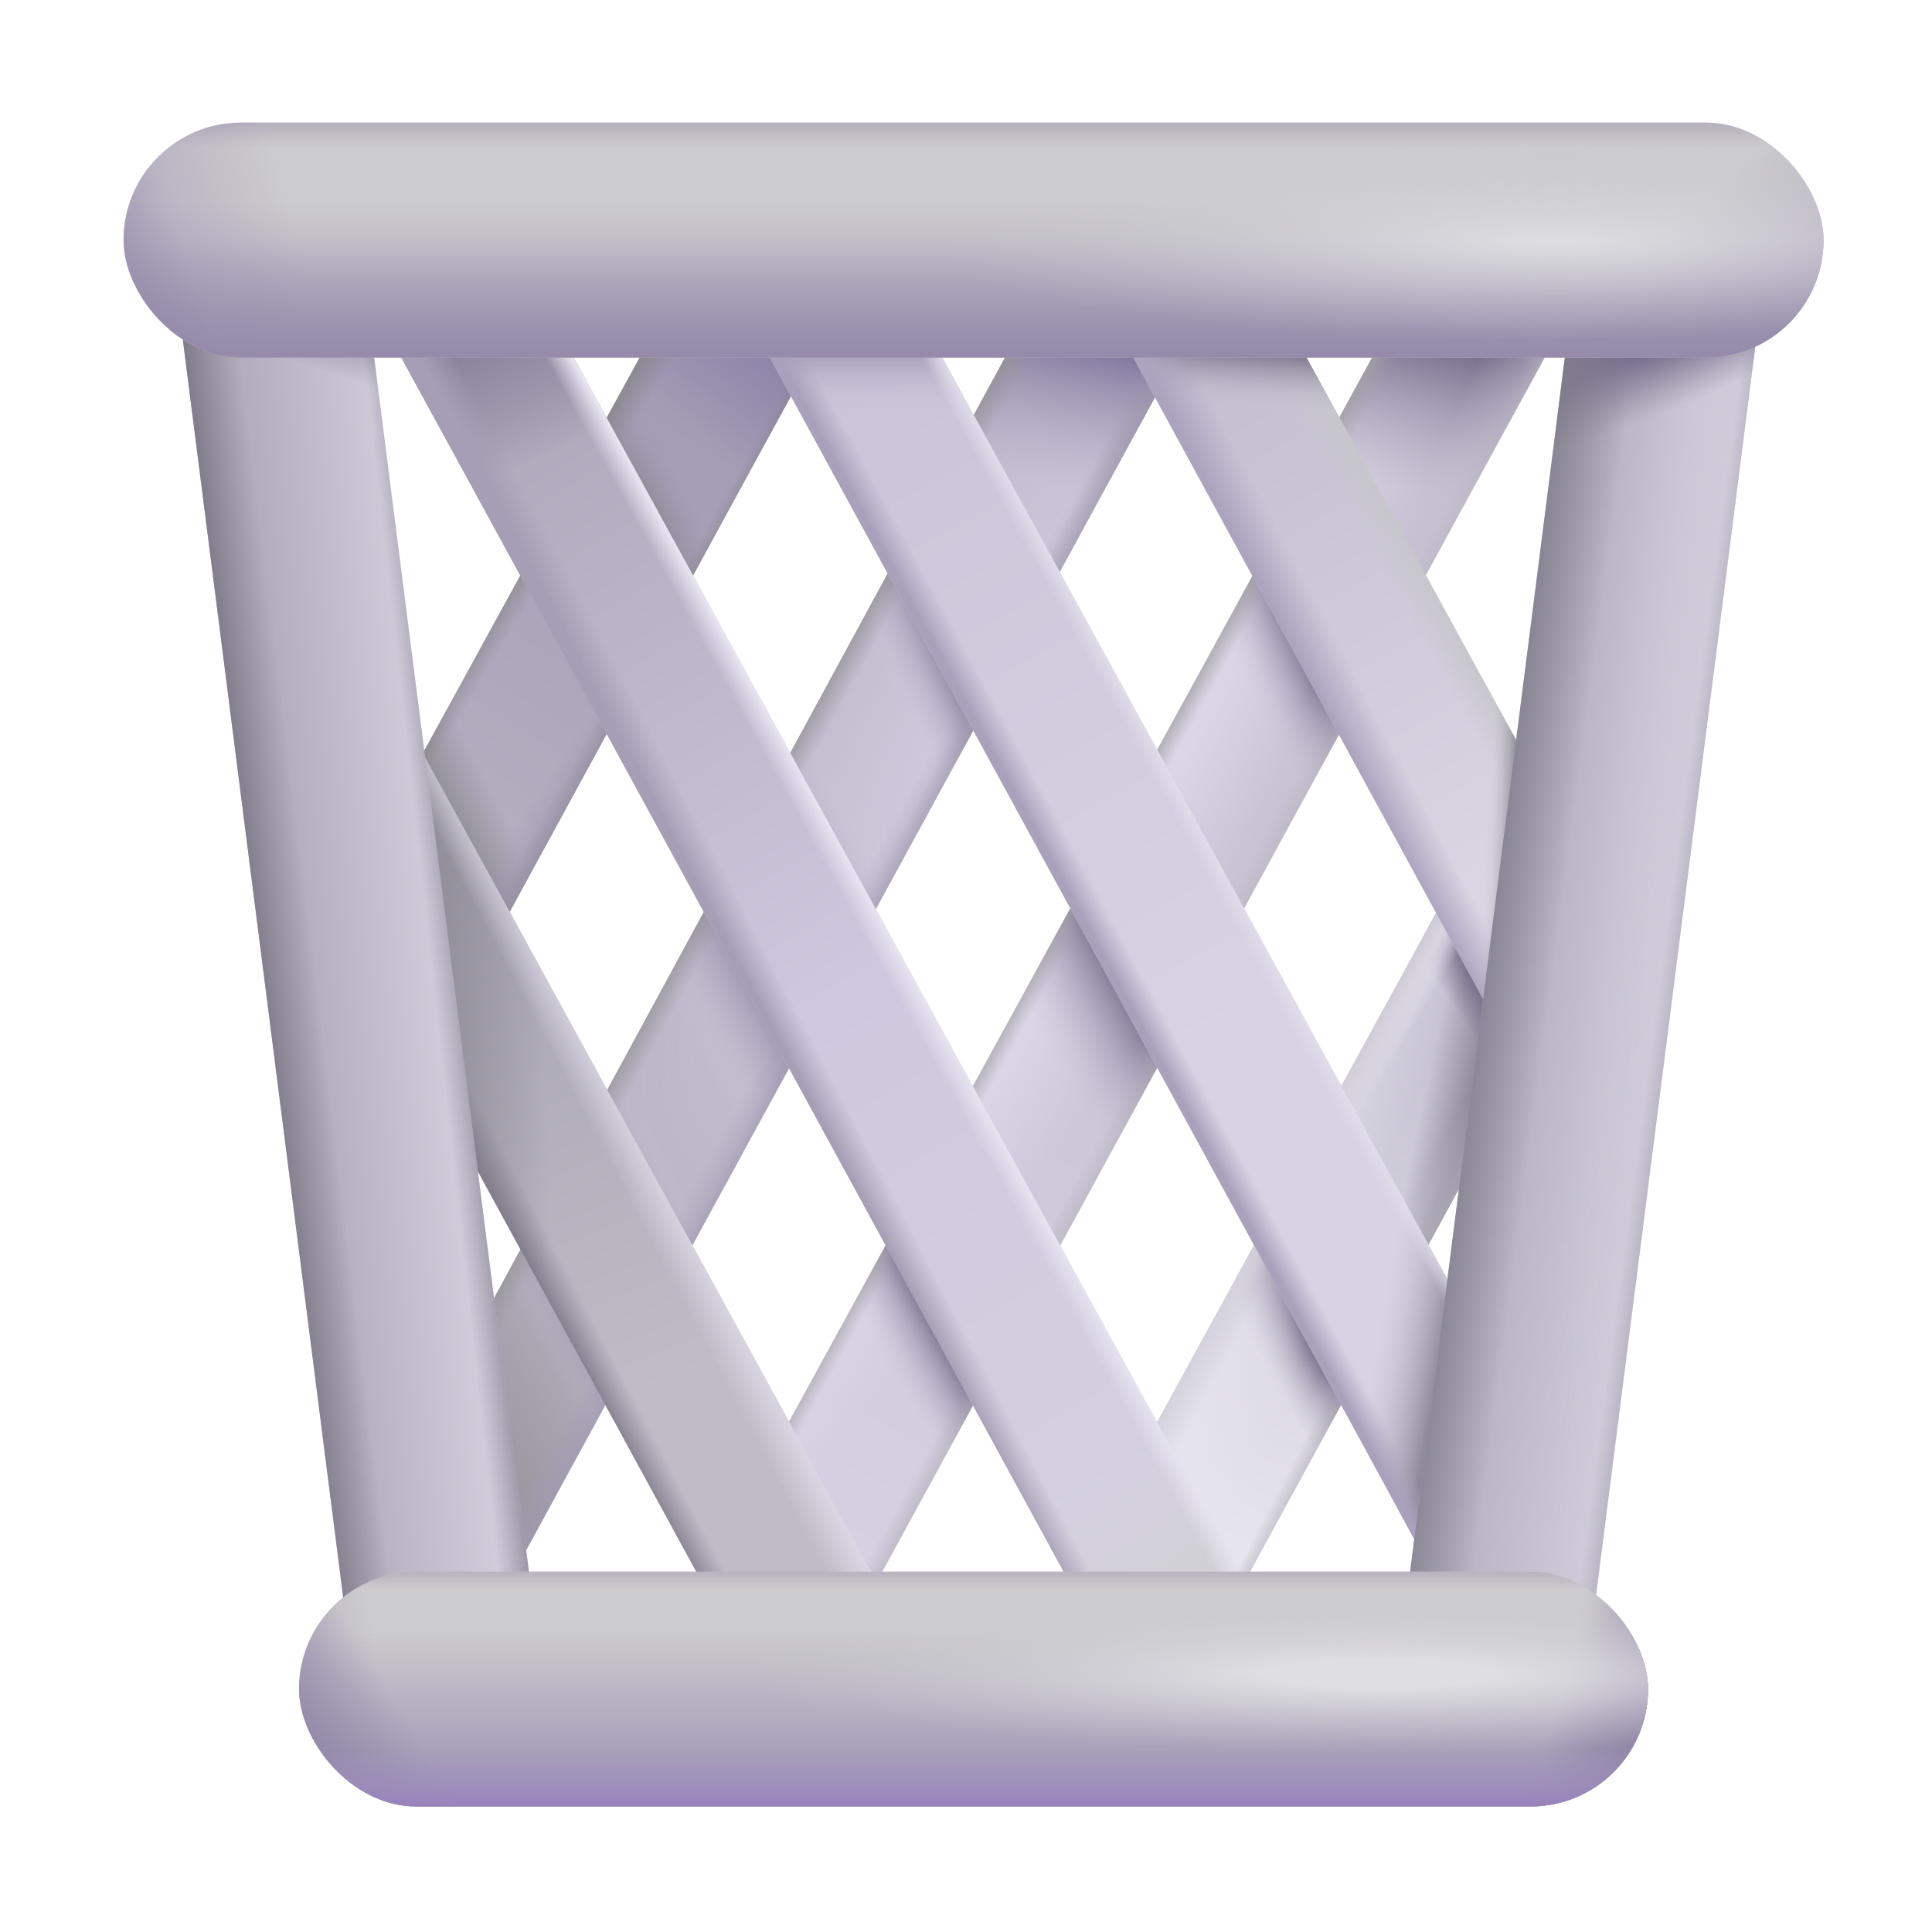 <svg width="28" height="28" viewBox="0 0 28 28" fill="none" xmlns="http://www.w3.org/2000/svg">
    <defs>
        <linearGradient id="paint0_linear_6903_5153" x1="22.094" y1="3.492" x2="11.053"
            y2="23.604" gradientUnits="userSpaceOnUse">
            <stop stop-color="#B9B3C6" />
            <stop offset="1" stop-color="#D8D3E4" />
            <stop offset="1" stop-color="#D5D2DF" />
        </linearGradient>
        <radialGradient id="paint1_radial_6903_5153" cx="0" cy="0" r="1"
            gradientUnits="userSpaceOnUse"
            gradientTransform="translate(14.902 13.098) rotate(33.69) scale(2.366 16.246)">
            <stop stop-color="#E6E2F1" />
            <stop offset="1" stop-color="#E6E2F1" stop-opacity="0" />
        </radialGradient>
        <linearGradient id="paint2_linear_6903_5153" x1="21.41" y1="3.965" x2="20.672"
            y2="7.191" gradientUnits="userSpaceOnUse">
            <stop offset="0.333" stop-color="#776D8C" />
            <stop offset="1" stop-color="#A7A0B6" stop-opacity="0" />
        </linearGradient>
        <radialGradient id="paint3_radial_6903_5153" cx="0" cy="0" r="1"
            gradientUnits="userSpaceOnUse"
            gradientTransform="translate(19.277 9.68) rotate(154.564) scale(1.241 7.628)">
            <stop offset="0.231" stop-color="#847A97" />
            <stop offset="1" stop-color="#D5CFE2" stop-opacity="0" />
        </radialGradient>
        <radialGradient id="paint4_radial_6903_5153" cx="0" cy="0" r="1"
            gradientUnits="userSpaceOnUse"
            gradientTransform="translate(16.574 14.055) rotate(151.238) scale(1.875 11.523)">
            <stop offset="0.237" stop-color="#847A97" />
            <stop offset="1" stop-color="#D5CFE2" stop-opacity="0" />
        </radialGradient>
        <radialGradient id="paint5_radial_6903_5153" cx="0" cy="0" r="1"
            gradientUnits="userSpaceOnUse"
            gradientTransform="translate(13.836 18.566) rotate(152.488) scale(1.48 9.093)">
            <stop offset="0.402" stop-color="#847A97" />
            <stop offset="1" stop-color="#D5CFE2" stop-opacity="0" />
        </radialGradient>
        <linearGradient id="paint6_linear_6903_5153" x1="15.468" y1="11.504" x2="16.433"
            y2="12.04" gradientUnits="userSpaceOnUse">
            <stop offset="0.656" stop-color="#A1A0A4" />
            <stop offset="1" stop-color="#A1A0A4" stop-opacity="0" />
        </linearGradient>
        <linearGradient id="paint7_linear_6903_5153" x1="19.448" y1="13.922" x2="17.832"
            y2="13.034" gradientUnits="userSpaceOnUse">
            <stop offset="0.656" stop-color="#A1A0A4" />
            <stop offset="1" stop-color="#A1A0A4" stop-opacity="0" />
        </linearGradient>
        <linearGradient id="paint8_linear_6903_5153" x1="18.761" y1="14.003" x2="17.388"
            y2="13.316" gradientUnits="userSpaceOnUse">
            <stop stop-color="#CBC7D5" />
            <stop offset="1" stop-color="#CBC7D5" stop-opacity="0" />
        </linearGradient>
        <linearGradient id="paint9_linear_6903_5153" x1="16.762" y1="3.492" x2="6.04"
            y2="23.025" gradientUnits="userSpaceOnUse">
            <stop stop-color="#B9B3C6" />
            <stop offset="1" stop-color="#B6B3C0" />
        </linearGradient>
        <radialGradient id="paint10_radial_6903_5153" cx="0" cy="0" r="1"
            gradientUnits="userSpaceOnUse"
            gradientTransform="translate(14.574 10.254) rotate(122.412) scale(10.203 3.678)">
            <stop stop-color="#D3CDE1" />
            <stop offset="1" stop-color="#D3CDE1" stop-opacity="0" />
        </radialGradient>
        <linearGradient id="paint11_linear_6903_5153" x1="16.089" y1="3.946" x2="15.346"
            y2="7.081" gradientUnits="userSpaceOnUse">
            <stop offset="0.333" stop-color="#80759B" />
            <stop offset="1" stop-color="#B2AAC4" stop-opacity="0" />
        </linearGradient>
        <radialGradient id="paint12_radial_6903_5153" cx="0" cy="0" r="1"
            gradientUnits="userSpaceOnUse"
            gradientTransform="translate(14.04 9.508) rotate(155.362) scale(1.218 7.551)">
            <stop offset="0.231" stop-color="#847A97" />
            <stop offset="1" stop-color="#D5CFE2" stop-opacity="0" />
        </radialGradient>
        <radialGradient id="paint13_radial_6903_5153" cx="0" cy="0" r="1"
            gradientUnits="userSpaceOnUse"
            gradientTransform="translate(11.407 13.754) rotate(152.002) scale(1.837 11.424)">
            <stop offset="0.237" stop-color="#847A97" />
            <stop offset="1" stop-color="#D5CFE2" stop-opacity="0" />
        </radialGradient>
        <radialGradient id="paint14_radial_6903_5153" cx="0" cy="0" r="1"
            gradientUnits="userSpaceOnUse"
            gradientTransform="translate(8.742 18.132) rotate(153.266) scale(1.45 9.01)">
            <stop offset="0.402" stop-color="#847A97" />
            <stop offset="1" stop-color="#D5CFE2" stop-opacity="0" />
        </radialGradient>
        <linearGradient id="paint15_linear_6903_5153" x1="7" y1="21.328" x2="9.297"
            y2="20.016" gradientUnits="userSpaceOnUse">
            <stop offset="0.121" stop-color="#9B98A1" />
            <stop offset="1" stop-color="#9B98A1" stop-opacity="0" />
        </linearGradient>
        <linearGradient id="paint16_linear_6903_5153" x1="10.408" y1="12.563" x2="10.799"
            y2="12.777" gradientUnits="userSpaceOnUse">
            <stop stop-color="#949397" />
            <stop offset="1" stop-color="#949397" stop-opacity="0" />
        </linearGradient>
        <linearGradient id="paint17_linear_6903_5153" x1="12.888" y1="13.79" x2="12.307"
            y2="13.483" gradientUnits="userSpaceOnUse">
            <stop stop-color="#949397" />
            <stop offset="1" stop-color="#949397" stop-opacity="0" />
        </linearGradient>
        <linearGradient id="paint18_linear_6903_5153" x1="13.147" y1="13.072" x2="12.501"
            y2="12.716" gradientUnits="userSpaceOnUse">
            <stop stop-color="#A29AB5" />
            <stop offset="1" stop-color="#A29AB5" stop-opacity="0" />
        </linearGradient>
        <linearGradient id="paint19_linear_6903_5153" x1="11.266" y1="5.196" x2="6.754"
            y2="12.469" gradientUnits="userSpaceOnUse">
            <stop stop-color="#A098B3" />
            <stop offset="1" stop-color="#B4AFC0" />
        </linearGradient>
        <radialGradient id="paint20_radial_6903_5153" cx="0" cy="0" r="1"
            gradientUnits="userSpaceOnUse"
            gradientTransform="translate(9.141 7.458) rotate(-27.718) scale(0.999 2.954)">
            <stop offset="0.191" stop-color="#868489" />
            <stop offset="1" stop-color="#A49DB7" stop-opacity="0" />
        </radialGradient>
        <linearGradient id="paint21_linear_6903_5153" x1="6.727" y1="12.579" x2="7.492"
            y2="12.196" gradientUnits="userSpaceOnUse">
            <stop offset="0.171" stop-color="#908E95" />
            <stop offset="1" stop-color="#908E95" stop-opacity="0" />
        </linearGradient>
        <linearGradient id="paint22_linear_6903_5153" x1="11.649" y1="4.758" x2="10.254"
            y2="6.426" gradientUnits="userSpaceOnUse">
            <stop offset="0.341" stop-color="#9186A9" />
            <stop offset="1" stop-color="#9186A9" stop-opacity="0" />
        </linearGradient>
        <linearGradient id="paint23_linear_6903_5153" x1="7.378" y1="8.199" x2="7.823"
            y2="8.464" gradientUnits="userSpaceOnUse">
            <stop stop-color="#868588" />
            <stop offset="1" stop-color="#868588" stop-opacity="0" />
        </linearGradient>
        <linearGradient id="paint24_linear_6903_5153" x1="9.498" y1="9.741" x2="9.158"
            y2="9.548" gradientUnits="userSpaceOnUse">
            <stop stop-color="#868588" />
            <stop offset="1" stop-color="#868588" stop-opacity="0" />
        </linearGradient>
        <linearGradient id="paint25_linear_6903_5153" x1="9.28" y1="10.974" x2="8.485"
            y2="10.435" gradientUnits="userSpaceOnUse">
            <stop stop-color="#9F96B2" />
            <stop offset="1" stop-color="#9F96B2" stop-opacity="0" />
        </linearGradient>
        <linearGradient id="paint26_linear_6903_5153" x1="22.285" y1="14.547" x2="18.074"
            y2="22.476" gradientUnits="userSpaceOnUse">
            <stop stop-color="#C2BECE" />
            <stop offset="1" stop-color="#E6E4ED" />
        </linearGradient>
        <linearGradient id="paint27_linear_6903_5153" x1="22.121" y1="16.379" x2="20.59"
            y2="16.051" gradientUnits="userSpaceOnUse">
            <stop offset="0.401" stop-color="#797487" />
            <stop offset="1" stop-color="#797487" stop-opacity="0" />
        </linearGradient>
        <linearGradient id="paint28_linear_6903_5153" x1="22.23" y1="13.699" x2="21.027"
            y2="14.533" gradientUnits="userSpaceOnUse">
            <stop offset="0.643" stop-color="#726A85" />
            <stop offset="1" stop-color="#726A85" stop-opacity="0" />
        </linearGradient>
        <radialGradient id="paint29_radial_6903_5153" cx="0" cy="0" r="1"
            gradientUnits="userSpaceOnUse"
            gradientTransform="translate(19.209 19.291) rotate(151.699) scale(1.009 5.513)">
            <stop offset="0.33" stop-color="#857D98" />
            <stop offset="1" stop-color="#BEBAC8" stop-opacity="0" />
        </radialGradient>
        <linearGradient id="paint30_linear_6903_5153" x1="19.798" y1="15.319" x2="20.115"
            y2="15.512" gradientUnits="userSpaceOnUse">
            <stop stop-color="#E5E2EC" />
            <stop offset="1" stop-color="#E5E2EC" stop-opacity="0" />
        </linearGradient>
        <linearGradient id="paint31_linear_6903_5153" x1="19.237" y1="14.441" x2="20.285"
            y2="15.002" gradientUnits="userSpaceOnUse">
            <stop offset="0.292" stop-color="#8E8A95" />
            <stop offset="1" stop-color="#8E8A95" stop-opacity="0" />
        </linearGradient>
        <linearGradient id="paint32_linear_6903_5153" x1="20.797" y1="18.709" x2="20.188"
            y2="18.392" gradientUnits="userSpaceOnUse">
            <stop offset="0.292" stop-color="#8E8A95" />
            <stop offset="1" stop-color="#8E8A95" stop-opacity="0" />
        </linearGradient>
        <linearGradient id="paint33_linear_6903_5153" x1="19.042" y1="15.88" x2="20.285"
            y2="16.417" gradientUnits="userSpaceOnUse">
            <stop stop-color="#E8E6F0" />
            <stop offset="1" stop-color="#E8E6F0" stop-opacity="0" />
        </linearGradient>
        <linearGradient id="paint34_linear_6903_5153" x1="21.627" y1="17.465" x2="20.7"
            y2="16.977" gradientUnits="userSpaceOnUse">
            <stop stop-color="#E8E6F0" />
            <stop offset="1" stop-color="#E8E6F0" stop-opacity="0" />
        </linearGradient>
        <linearGradient id="paint35_linear_6903_5153" x1="6.945" y1="6.234" x2="17.72"
            y2="24.649" gradientUnits="userSpaceOnUse">
            <stop stop-color="#ADA8BA" />
            <stop offset="0.454" stop-color="#CEC8DE" />
            <stop offset="1" stop-color="#D6D3E0" />
        </linearGradient>
        <linearGradient id="paint36_linear_6903_5153" x1="6.466" y1="4.15" x2="7.567"
            y2="6.768" gradientUnits="userSpaceOnUse">
            <stop offset="0.264" stop-color="#867E98" />
            <stop offset="1" stop-color="#867E98" stop-opacity="0" />
        </linearGradient>
        <linearGradient id="paint37_linear_6903_5153" x1="17.854" y1="23.015" x2="16.574"
            y2="21.161" gradientUnits="userSpaceOnUse">
            <stop stop-color="#D0CFD3" />
            <stop offset="1" stop-color="#D0CFD3" stop-opacity="0" />
        </linearGradient>
        <linearGradient id="paint38_linear_6903_5153" x1="12.093" y1="16.749" x2="12.534"
            y2="16.518" gradientUnits="userSpaceOnUse">
            <stop offset="0.135" stop-color="#A59EB4" />
            <stop offset="1" stop-color="#A59EB4" stop-opacity="0" />
        </linearGradient>
        <linearGradient id="paint39_linear_6903_5153" x1="13.706" y1="14.886" x2="13.36"
            y2="15.077" gradientUnits="userSpaceOnUse">
            <stop offset="0.13" stop-color="#E8E5F1" />
            <stop offset="1" stop-color="#E8E5F1" stop-opacity="0" />
        </linearGradient>
        <linearGradient id="paint40_linear_6903_5153" x1="11.108" y1="2.87" x2="22.149"
            y2="22.982" gradientUnits="userSpaceOnUse">
            <stop stop-color="#C5C0D4" />
            <stop offset="0.607" stop-color="#D8D3E4" />
        </linearGradient>
        <linearGradient id="paint41_linear_6903_5153" x1="21.009" y1="20.163" x2="19.846"
            y2="19.952" gradientUnits="userSpaceOnUse">
            <stop offset="0.176" stop-color="#8E8A99" />
            <stop offset="1" stop-color="#C7C3D1" stop-opacity="0" />
        </linearGradient>
        <linearGradient id="paint42_linear_6903_5153" x1="12.059" y1="4.102" x2="12.059"
            y2="5.934" gradientUnits="userSpaceOnUse">
            <stop offset="0.47" stop-color="#978FAC" />
            <stop offset="1" stop-color="#C8C2D8" stop-opacity="0" />
        </linearGradient>
        <linearGradient id="paint43_linear_6903_5153" x1="15.551" y1="13.397" x2="16.023"
            y2="13.141" gradientUnits="userSpaceOnUse">
            <stop offset="0.323" stop-color="#A9A1BC" />
            <stop offset="1" stop-color="#A9A1BC" stop-opacity="0" />
        </linearGradient>
        <linearGradient id="paint44_linear_6903_5153" x1="17.453" y1="12.007" x2="17.2"
            y2="12.147" gradientUnits="userSpaceOnUse">
            <stop stop-color="#E2DFEB" />
            <stop offset="1" stop-color="#E2DFEB" stop-opacity="0" />
        </linearGradient>
        <linearGradient id="paint45_linear_6903_5153" x1="4.963" y1="11.404" x2="8.546"
            y2="20.526" gradientUnits="userSpaceOnUse">
            <stop stop-color="#A19DAC" />
            <stop offset="1" stop-color="#BFBCC7" />
        </linearGradient>
        <linearGradient id="paint46_linear_6903_5153" x1="6.18" y1="14.492" x2="7.875"
            y2="14.438" gradientUnits="userSpaceOnUse">
            <stop offset="0.047" stop-color="#8F8D97" />
            <stop offset="1" stop-color="#8F8D97" stop-opacity="0" />
        </linearGradient>
        <linearGradient id="paint47_linear_6903_5153" x1="9.765" y1="16.777" x2="9.012"
            y2="17.175" gradientUnits="userSpaceOnUse">
            <stop offset="0.302" stop-color="#DCD9E5" />
            <stop offset="1" stop-color="#DCD9E5" stop-opacity="0" />
        </linearGradient>
        <linearGradient id="paint48_linear_6903_5153" x1="7.882" y1="19.593" x2="8.633"
            y2="19.197" gradientUnits="userSpaceOnUse">
            <stop offset="0.417" stop-color="#7F7A89" />
            <stop offset="1" stop-color="#7F7A89" stop-opacity="0" />
        </linearGradient>
        <linearGradient id="paint49_linear_6903_5153" x1="18.321" y1="5.223" x2="22.272"
            y2="12.274" gradientUnits="userSpaceOnUse">
            <stop stop-color="#C4BFD1" />
            <stop offset="1" stop-color="#D9D5E2" />
        </linearGradient>
        <linearGradient id="paint50_linear_6903_5153" x1="20.652" y1="8.28" x2="20.18"
            y2="8.551" gradientUnits="userSpaceOnUse">
            <stop stop-color="#C7C6CC" />
            <stop offset="1" stop-color="#C7C6CC" stop-opacity="0" />
        </linearGradient>
        <linearGradient id="paint51_linear_6903_5153" x1="19.184" y1="4.774" x2="19.096"
            y2="5.98" gradientUnits="userSpaceOnUse">
            <stop offset="0.323" stop-color="#7D758C" />
            <stop offset="1" stop-color="#C6C1D3" stop-opacity="0" />
        </linearGradient>
        <linearGradient id="paint52_linear_6903_5153" x1="21.985" y1="14.273" x2="21.41"
            y2="14.246" gradientUnits="userSpaceOnUse">
            <stop offset="0.097" stop-color="#69676E" />
            <stop offset="1" stop-color="#D9D5E2" stop-opacity="0" />
        </linearGradient>
        <linearGradient id="paint53_linear_6903_5153" x1="18.873" y1="10.001" x2="19.565"
            y2="9.636" gradientUnits="userSpaceOnUse">
            <stop offset="0.24" stop-color="#ACA3BF" />
            <stop offset="1" stop-color="#ACA3BF" stop-opacity="0" />
        </linearGradient>
        <linearGradient id="paint54_linear_6903_5153" x1="21.492" y1="14.646" x2="24.281"
            y2="15.012" gradientUnits="userSpaceOnUse">
            <stop offset="0.082" stop-color="#B2AEBD" />
            <stop offset="1" stop-color="#D2CEDC" />
        </linearGradient>
        <radialGradient id="paint55_radial_6903_5153" cx="0" cy="0" r="1"
            gradientUnits="userSpaceOnUse"
            gradientTransform="translate(25.481 5.141) rotate(97.849) scale(19.322 1.536)">
            <stop stop-color="#CFCBD9" />
            <stop offset="1" stop-color="#CFCBD9" stop-opacity="0" />
        </radialGradient>
        <radialGradient id="paint56_radial_6903_5153" cx="0" cy="0" r="1"
            gradientUnits="userSpaceOnUse"
            gradientTransform="translate(24.91 4.375) rotate(155.072) scale(5.19 1.17)">
            <stop offset="0.331" stop-color="#797090" />
            <stop offset="1" stop-color="#8C869C" stop-opacity="0" />
        </radialGradient>
        <linearGradient id="paint57_linear_6903_5153" x1="20.781" y1="13.425" x2="22.586"
            y2="13.666" gradientUnits="userSpaceOnUse">
            <stop offset="0.26" stop-color="#7B7887" />
            <stop offset="1" stop-color="#7C7887" stop-opacity="0" />
        </linearGradient>
        <linearGradient id="paint58_linear_6903_5153" x1="25.029" y1="14.022" x2="24.087"
            y2="13.897" gradientUnits="userSpaceOnUse">
            <stop stop-color="#7B7887" />
            <stop offset="1" stop-color="#7C7887" stop-opacity="0" />
        </linearGradient>
        <linearGradient id="paint59_linear_6903_5153" x1="4.539" y1="17.227" x2="6.836"
            y2="17.008" gradientUnits="userSpaceOnUse">
            <stop offset="0.082" stop-color="#B2AEBD" />
            <stop offset="1" stop-color="#D2CEDC" />
        </linearGradient>
        <radialGradient id="paint60_radial_6903_5153" cx="0" cy="0" r="1"
            gradientUnits="userSpaceOnUse"
            gradientTransform="translate(3.076 3.473) rotate(24.928) scale(5.19 1.17)">
            <stop offset="0.331" stop-color="#797090" />
            <stop offset="1" stop-color="#8C869C" stop-opacity="0" />
        </radialGradient>
        <linearGradient id="paint61_linear_6903_5153" x1="3.654" y1="13.744" x2="4.523"
            y2="13.638" gradientUnits="userSpaceOnUse">
            <stop stop-color="#7C7887" />
            <stop offset="1" stop-color="#7C7887" stop-opacity="0" />
        </linearGradient>
        <linearGradient id="paint62_linear_6903_5153" x1="6.894" y1="13.406" x2="6.188"
            y2="13.484" gradientUnits="userSpaceOnUse">
            <stop stop-color="#7C7887" />
            <stop offset="1" stop-color="#7C7887" stop-opacity="0" />
        </linearGradient>
        <linearGradient id="paint63_linear_6903_5153" x1="14.109" y1="5.182" x2="14.109"
            y2="2.918" gradientUnits="userSpaceOnUse">
            <stop stop-color="#A198B6" />
            <stop offset="1" stop-color="#A198B6" stop-opacity="0" />
        </linearGradient>
        <linearGradient id="paint64_linear_6903_5153" x1="26.428" y1="5.182" x2="24.483"
            y2="3.055" gradientUnits="userSpaceOnUse">
            <stop stop-color="#A198B6" />
            <stop offset="1" stop-color="#A198B6" stop-opacity="0" />
        </linearGradient>
        <linearGradient id="paint65_linear_6903_5153" x1="0.515" y1="4.561" x2="4.35"
            y2="3.479" gradientUnits="userSpaceOnUse">
            <stop stop-color="#A198B6" />
            <stop offset="1" stop-color="#A198B6" stop-opacity="0" />
        </linearGradient>
        <linearGradient id="paint66_linear_6903_5153" x1="14.109" y1="1.187" x2="14.109"
            y2="2.13" gradientUnits="userSpaceOnUse">
            <stop stop-color="#8D82A3" />
            <stop offset="1" stop-color="#8D82A3" stop-opacity="0" />
        </linearGradient>
        <linearGradient id="paint67_linear_6903_5153" x1="14.109" y1="6.153" x2="14.109"
            y2="3.479" gradientUnits="userSpaceOnUse">
            <stop stop-color="#8D82A3" />
            <stop offset="1" stop-color="#8D82A3" stop-opacity="0" />
        </linearGradient>
        <linearGradient id="paint68_linear_6903_5153" x1="0.787" y1="5.182" x2="2.946"
            y2="4.415" gradientUnits="userSpaceOnUse">
            <stop stop-color="#8D82A3" />
            <stop offset="1" stop-color="#8D82A3" stop-opacity="0" />
        </linearGradient>
        <radialGradient id="paint69_radial_6903_5153" cx="0" cy="0" r="1"
            gradientUnits="userSpaceOnUse"
            gradientTransform="translate(22.526 3.505) rotate(180) scale(9.066 1.424)">
            <stop stop-color="#DFDEE3" />
            <stop offset="1" stop-color="#C8C7CD" stop-opacity="0" />
        </radialGradient>
        <linearGradient id="paint70_linear_6903_5153" x1="14.109" y1="26.632" x2="14.109"
            y2="23.635" gradientUnits="userSpaceOnUse">
            <stop offset="0.307" stop-color="#A198B6" />
            <stop offset="1" stop-color="#A198B6" stop-opacity="0" />
        </linearGradient>
        <linearGradient id="paint71_linear_6903_5153" x1="2.844" y1="24.983" x2="5.567"
            y2="24.48" gradientUnits="userSpaceOnUse">
            <stop stop-color="#A198B6" />
            <stop offset="1" stop-color="#A198B6" stop-opacity="0" />
        </linearGradient>
        <linearGradient id="paint72_linear_6903_5153" x1="24.291" y1="25.011" x2="22.539"
            y2="24.48" gradientUnits="userSpaceOnUse">
            <stop stop-color="#A198B6" />
            <stop offset="1" stop-color="#A198B6" stop-opacity="0" />
        </linearGradient>
        <linearGradient id="paint73_linear_6903_5153" x1="14.109" y1="20.163" x2="14.109"
            y2="23.043" gradientUnits="userSpaceOnUse">
            <stop offset="0.719" stop-color="#8D82A3" />
            <stop offset="1" stop-color="#8D82A3" stop-opacity="0" />
        </linearGradient>
        <linearGradient id="paint74_linear_6903_5153" x1="3.992" y1="25.488" x2="5.652"
            y2="24.48" gradientUnits="userSpaceOnUse">
            <stop stop-color="#8D82A3" />
            <stop offset="1" stop-color="#8D82A3" stop-opacity="0" />
        </linearGradient>
        <linearGradient id="paint75_linear_6903_5153" x1="24.236" y1="24.606" x2="22.801"
            y2="24.096" gradientUnits="userSpaceOnUse">
            <stop stop-color="#8D82A3" />
            <stop offset="1" stop-color="#8D82A3" stop-opacity="0" />
        </linearGradient>
        <linearGradient id="paint76_linear_6903_5153" x1="16.57" y1="26.182" x2="16.57"
            y2="25.375" gradientUnits="userSpaceOnUse">
            <stop stop-color="#9881BB" />
            <stop offset="1" stop-color="#A899C7" stop-opacity="0" />
        </linearGradient>
        <radialGradient id="paint77_radial_6903_5153" cx="0" cy="0" r="1"
            gradientUnits="userSpaceOnUse"
            gradientTransform="translate(19.996 24.259) rotate(-179.901) scale(9.304 1.139)">
            <stop offset="0.177" stop-color="#DFDEE3" />
            <stop offset="1" stop-color="#C8C7CD" stop-opacity="0" />
        </radialGradient>
    </defs>
    <path d="M23.001 4.051L21.109 2.952L10.083 23.071L12.482 23.337L23.001 4.051Z"
        fill="url(#paint0_linear_6903_5153)" />
    <path d="M23.001 4.051L21.109 2.952L10.083 23.071L12.482 23.337L23.001 4.051Z"
        fill="url(#paint1_radial_6903_5153)" />
    <path d="M23.001 4.051L21.109 2.952L10.083 23.071L12.482 23.337L23.001 4.051Z"
        fill="url(#paint2_linear_6903_5153)" />
    <path d="M23.001 4.051L21.109 2.952L10.083 23.071L12.482 23.337L23.001 4.051Z"
        fill="url(#paint3_radial_6903_5153)" />
    <path d="M23.001 4.051L21.109 2.952L10.083 23.071L12.482 23.337L23.001 4.051Z"
        fill="url(#paint4_radial_6903_5153)" />
    <path d="M23.001 4.051L21.109 2.952L10.083 23.071L12.482 23.337L23.001 4.051Z"
        fill="url(#paint5_radial_6903_5153)" />
    <path d="M23.001 4.051L21.109 2.952L10.083 23.071L12.482 23.337L23.001 4.051Z"
        fill="url(#paint6_linear_6903_5153)" />
    <path d="M23.001 4.051L21.109 2.952L10.083 23.071L12.482 23.337L23.001 4.051Z"
        fill="url(#paint7_linear_6903_5153)" />
    <path d="M23.001 4.051L21.109 2.952L10.083 23.071L12.482 23.337L23.001 4.051Z"
        fill="url(#paint8_linear_6903_5153)" />
    <path d="M17.669 4.051L15.777 2.952L5.141 22.531L7.15 23.337L17.669 4.051Z"
        fill="url(#paint9_linear_6903_5153)" />
    <path d="M17.669 4.051L15.777 2.952L5.141 22.531L7.15 23.337L17.669 4.051Z"
        fill="url(#paint10_radial_6903_5153)" />
    <path d="M17.669 4.051L15.777 2.952L5.141 22.531L7.15 23.337L17.669 4.051Z"
        fill="url(#paint11_linear_6903_5153)" />
    <path d="M17.669 4.051L15.777 2.952L5.141 22.531L7.15 23.337L17.669 4.051Z"
        fill="url(#paint12_radial_6903_5153)" />
    <path d="M17.669 4.051L15.777 2.952L5.141 22.531L7.15 23.337L17.669 4.051Z"
        fill="url(#paint13_radial_6903_5153)" />
    <path d="M17.669 4.051L15.777 2.952L5.141 22.531L7.15 23.337L17.669 4.051Z"
        fill="url(#paint14_radial_6903_5153)" />
    <path d="M17.669 4.051L15.777 2.952L5.141 22.531L7.15 23.337L17.669 4.051Z"
        fill="url(#paint15_linear_6903_5153)" />
    <path d="M17.669 4.051L15.777 2.952L5.141 22.531L7.15 23.337L17.669 4.051Z"
        fill="url(#paint16_linear_6903_5153)" />
    <path d="M17.669 4.051L15.777 2.952L5.141 22.531L7.15 23.337L17.669 4.051Z"
        fill="url(#paint17_linear_6903_5153)" />
    <path d="M17.669 4.051L15.777 2.952L5.141 22.531L7.15 23.337L17.669 4.051Z"
        fill="url(#paint18_linear_6903_5153)" />
    <path d="M10.568 2.815L12.459 3.915L5.567 16.551L5.159 12.685L10.568 2.815Z"
        fill="url(#paint19_linear_6903_5153)" />
    <path d="M10.568 2.815L12.459 3.915L5.567 16.551L5.159 12.685L10.568 2.815Z"
        fill="url(#paint20_radial_6903_5153)" />
    <path d="M10.568 2.815L12.459 3.915L5.567 16.551L5.159 12.685L10.568 2.815Z"
        fill="url(#paint21_linear_6903_5153)" />
    <path d="M10.568 2.815L12.459 3.915L5.567 16.551L5.159 12.685L10.568 2.815Z"
        fill="url(#paint22_linear_6903_5153)" />
    <path d="M10.568 2.815L12.459 3.915L5.567 16.551L5.159 12.685L10.568 2.815Z"
        fill="url(#paint23_linear_6903_5153)" />
    <path d="M10.568 2.815L12.459 3.915L5.567 16.551L5.159 12.685L10.568 2.815Z"
        fill="url(#paint24_linear_6903_5153)" />
    <path d="M10.568 2.815L12.459 3.915L5.567 16.551L5.159 12.685L10.568 2.815Z"
        fill="url(#paint25_linear_6903_5153)" />
    <path d="M24.295 6.88L14.834 24.145H17.372L23.744 12.461L24.295 6.88Z"
        fill="url(#paint26_linear_6903_5153)" />
    <path d="M24.295 6.88L14.834 24.145H17.372L23.744 12.461L24.295 6.88Z"
        fill="url(#paint27_linear_6903_5153)" />
    <path d="M24.295 6.88L14.834 24.145H17.372L23.744 12.461L24.295 6.88Z"
        fill="url(#paint28_linear_6903_5153)" />
    <path d="M24.295 6.88L14.834 24.145H17.372L23.744 12.461L24.295 6.88Z"
        fill="url(#paint29_radial_6903_5153)" />
    <path d="M24.295 6.88L14.834 24.145H17.372L23.744 12.461L24.295 6.88Z"
        fill="url(#paint30_linear_6903_5153)" />
    <path d="M24.295 6.88L14.834 24.145H17.372L23.744 12.461L24.295 6.88Z"
        fill="url(#paint31_linear_6903_5153)" />
    <path d="M24.295 6.88L14.834 24.145H17.372L23.744 12.461L24.295 6.88Z"
        fill="url(#paint32_linear_6903_5153)" />
    <path d="M24.295 6.88L14.834 24.145H17.372L23.744 12.461L24.295 6.88Z"
        fill="url(#paint33_linear_6903_5153)" fill-opacity="0.6" />
    <path d="M24.295 6.88L14.834 24.145H17.372L23.744 12.461L24.295 6.88Z"
        fill="url(#paint34_linear_6903_5153)" fill-opacity="0.6" />
    <path d="M5.559 4.709L7.451 3.609L18.689 24.117L16.078 23.994L5.559 4.709Z"
        fill="url(#paint35_linear_6903_5153)" />
    <path d="M5.559 4.709L7.451 3.609L18.689 24.117L16.078 23.994L5.559 4.709Z"
        fill="url(#paint36_linear_6903_5153)" />
    <path d="M5.559 4.709L7.451 3.609L18.689 24.117L16.078 23.994L5.559 4.709Z"
        fill="url(#paint37_linear_6903_5153)" />
    <path d="M5.559 4.709L7.451 3.609L18.689 24.117L16.078 23.994L5.559 4.709Z"
        fill="url(#paint38_linear_6903_5153)" />
    <path d="M5.559 4.709L7.451 3.609L18.689 24.117L16.078 23.994L5.559 4.709Z"
        fill="url(#paint39_linear_6903_5153)" />
    <path d="M10.201 3.429L12.093 2.33L23.119 22.449L20.72 22.714L10.201 3.429Z"
        fill="url(#paint40_linear_6903_5153)" />
    <path d="M10.201 3.429L12.093 2.33L23.119 22.449L20.72 22.714L10.201 3.429Z"
        fill="url(#paint41_linear_6903_5153)" />
    <path d="M10.201 3.429L12.093 2.33L23.119 22.449L20.72 22.714L10.201 3.429Z"
        fill="url(#paint42_linear_6903_5153)" />
    <path d="M10.201 3.429L12.093 2.33L23.119 22.449L20.72 22.714L10.201 3.429Z"
        fill="url(#paint43_linear_6903_5153)" />
    <path d="M10.201 3.429L12.093 2.33L23.119 22.449L20.72 22.714L10.201 3.429Z"
        fill="url(#paint44_linear_6903_5153)" />
    <path d="M4.462 12.458L11.604 25.553L14.215 25.676L4.462 7.878V12.458Z"
        fill="url(#paint45_linear_6903_5153)" />
    <path d="M4.462 12.458L11.604 25.553L14.215 25.676L4.462 7.878V12.458Z"
        fill="url(#paint46_linear_6903_5153)" />
    <path d="M4.462 12.458L11.604 25.553L14.215 25.676L4.462 7.878V12.458Z"
        fill="url(#paint47_linear_6903_5153)" />
    <path d="M4.462 12.458L11.604 25.553L14.215 25.676L4.462 7.878V12.458Z"
        fill="url(#paint48_linear_6903_5153)" />
    <path d="M16.165 4.706V4.293H18.448L22.965 12.535L22.28 15.919L16.165 4.706Z"
        fill="url(#paint49_linear_6903_5153)" />
    <path d="M16.165 4.706V4.293H18.448L22.965 12.535L22.28 15.919L16.165 4.706Z"
        fill="url(#paint50_linear_6903_5153)" />
    <path d="M16.165 4.706V4.293H18.448L22.965 12.535L22.28 15.919L16.165 4.706Z"
        fill="url(#paint51_linear_6903_5153)" />
    <path d="M16.165 4.706V4.293H18.448L22.965 12.535L22.28 15.919L16.165 4.706Z"
        fill="url(#paint52_linear_6903_5153)" />
    <path d="M16.165 4.706V4.293H18.448L22.965 12.535L22.28 15.919L16.165 4.706Z"
        fill="url(#paint53_linear_6903_5153)" />
    <path d="M25.481 4.689L22.747 4.655L20.204 24.602L22.938 24.637L25.481 4.689Z"
        fill="url(#paint54_linear_6903_5153)" />
    <path d="M25.481 4.689L22.747 4.655L20.204 24.602L22.938 24.637L25.481 4.689Z"
        fill="url(#paint55_radial_6903_5153)" />
    <path d="M25.481 4.689L22.747 4.655L20.204 24.602L22.938 24.637L25.481 4.689Z"
        fill="url(#paint56_radial_6903_5153)" />
    <path d="M25.481 4.689L22.747 4.655L20.204 24.602L22.938 24.637L25.481 4.689Z"
        fill="url(#paint57_linear_6903_5153)" />
    <path d="M25.481 4.689L22.747 4.655L20.204 24.602L22.938 24.637L25.481 4.689Z"
        fill="url(#paint58_linear_6903_5153)" />
    <path d="M2.505 3.787L5.24 3.753L7.783 23.7L5.048 23.734L2.505 3.787Z"
        fill="url(#paint59_linear_6903_5153)" />
    <path d="M2.505 3.787L5.24 3.753L7.783 23.7L5.048 23.734L2.505 3.787Z"
        fill="url(#paint60_radial_6903_5153)" />
    <path d="M2.505 3.787L5.24 3.753L7.783 23.7L5.048 23.734L2.505 3.787Z"
        fill="url(#paint61_linear_6903_5153)" />
    <path d="M2.505 3.787L5.24 3.753L7.783 23.7L5.048 23.734L2.505 3.787Z"
        fill="url(#paint62_linear_6903_5153)" />
    <rect x="1.791" y="1.777" width="24.637" height="3.404" rx="1.702" fill="#CCCBCD" />
    <rect x="1.791" y="1.777" width="24.637" height="3.404" rx="1.702"
        fill="url(#paint63_linear_6903_5153)" />
    <rect x="1.791" y="1.777" width="24.637" height="3.404" rx="1.702"
        fill="url(#paint64_linear_6903_5153)" />
    <rect x="1.791" y="1.777" width="24.637" height="3.404" rx="1.702"
        fill="url(#paint65_linear_6903_5153)" />
    <rect x="1.791" y="1.777" width="24.637" height="3.404" rx="1.702"
        fill="url(#paint66_linear_6903_5153)" />
    <rect x="1.791" y="1.777" width="24.637" height="3.404" rx="1.702"
        fill="url(#paint67_linear_6903_5153)" />
    <rect x="1.791" y="1.777" width="24.637" height="3.404" rx="1.702"
        fill="url(#paint68_linear_6903_5153)" />
    <rect x="1.791" y="1.777" width="24.637" height="3.404" rx="1.702"
        fill="url(#paint69_radial_6903_5153)" />
    <rect x="4.334" y="22.777" width="19.551" height="3.404" rx="1.702" fill="#CCCBCD" />
    <rect x="4.334" y="22.777" width="19.551" height="3.404" rx="1.702"
        fill="url(#paint70_linear_6903_5153)" />
    <rect x="4.334" y="22.777" width="19.551" height="3.404" rx="1.702"
        fill="url(#paint71_linear_6903_5153)" />
    <rect x="4.334" y="22.777" width="19.551" height="3.404" rx="1.702"
        fill="url(#paint72_linear_6903_5153)" />
    <rect x="4.334" y="22.777" width="19.551" height="3.404" rx="1.702"
        fill="url(#paint73_linear_6903_5153)" />
    <rect x="4.334" y="22.777" width="19.551" height="3.404" rx="1.702"
        fill="url(#paint74_linear_6903_5153)" />
    <rect x="4.334" y="22.777" width="19.551" height="3.404" rx="1.702"
        fill="url(#paint75_linear_6903_5153)" />
    <rect x="4.334" y="22.777" width="19.551" height="3.404" rx="1.702"
        fill="url(#paint76_linear_6903_5153)" />
    <rect x="4.334" y="22.777" width="19.551" height="3.404" rx="1.702"
        fill="url(#paint77_radial_6903_5153)" />

</svg>
